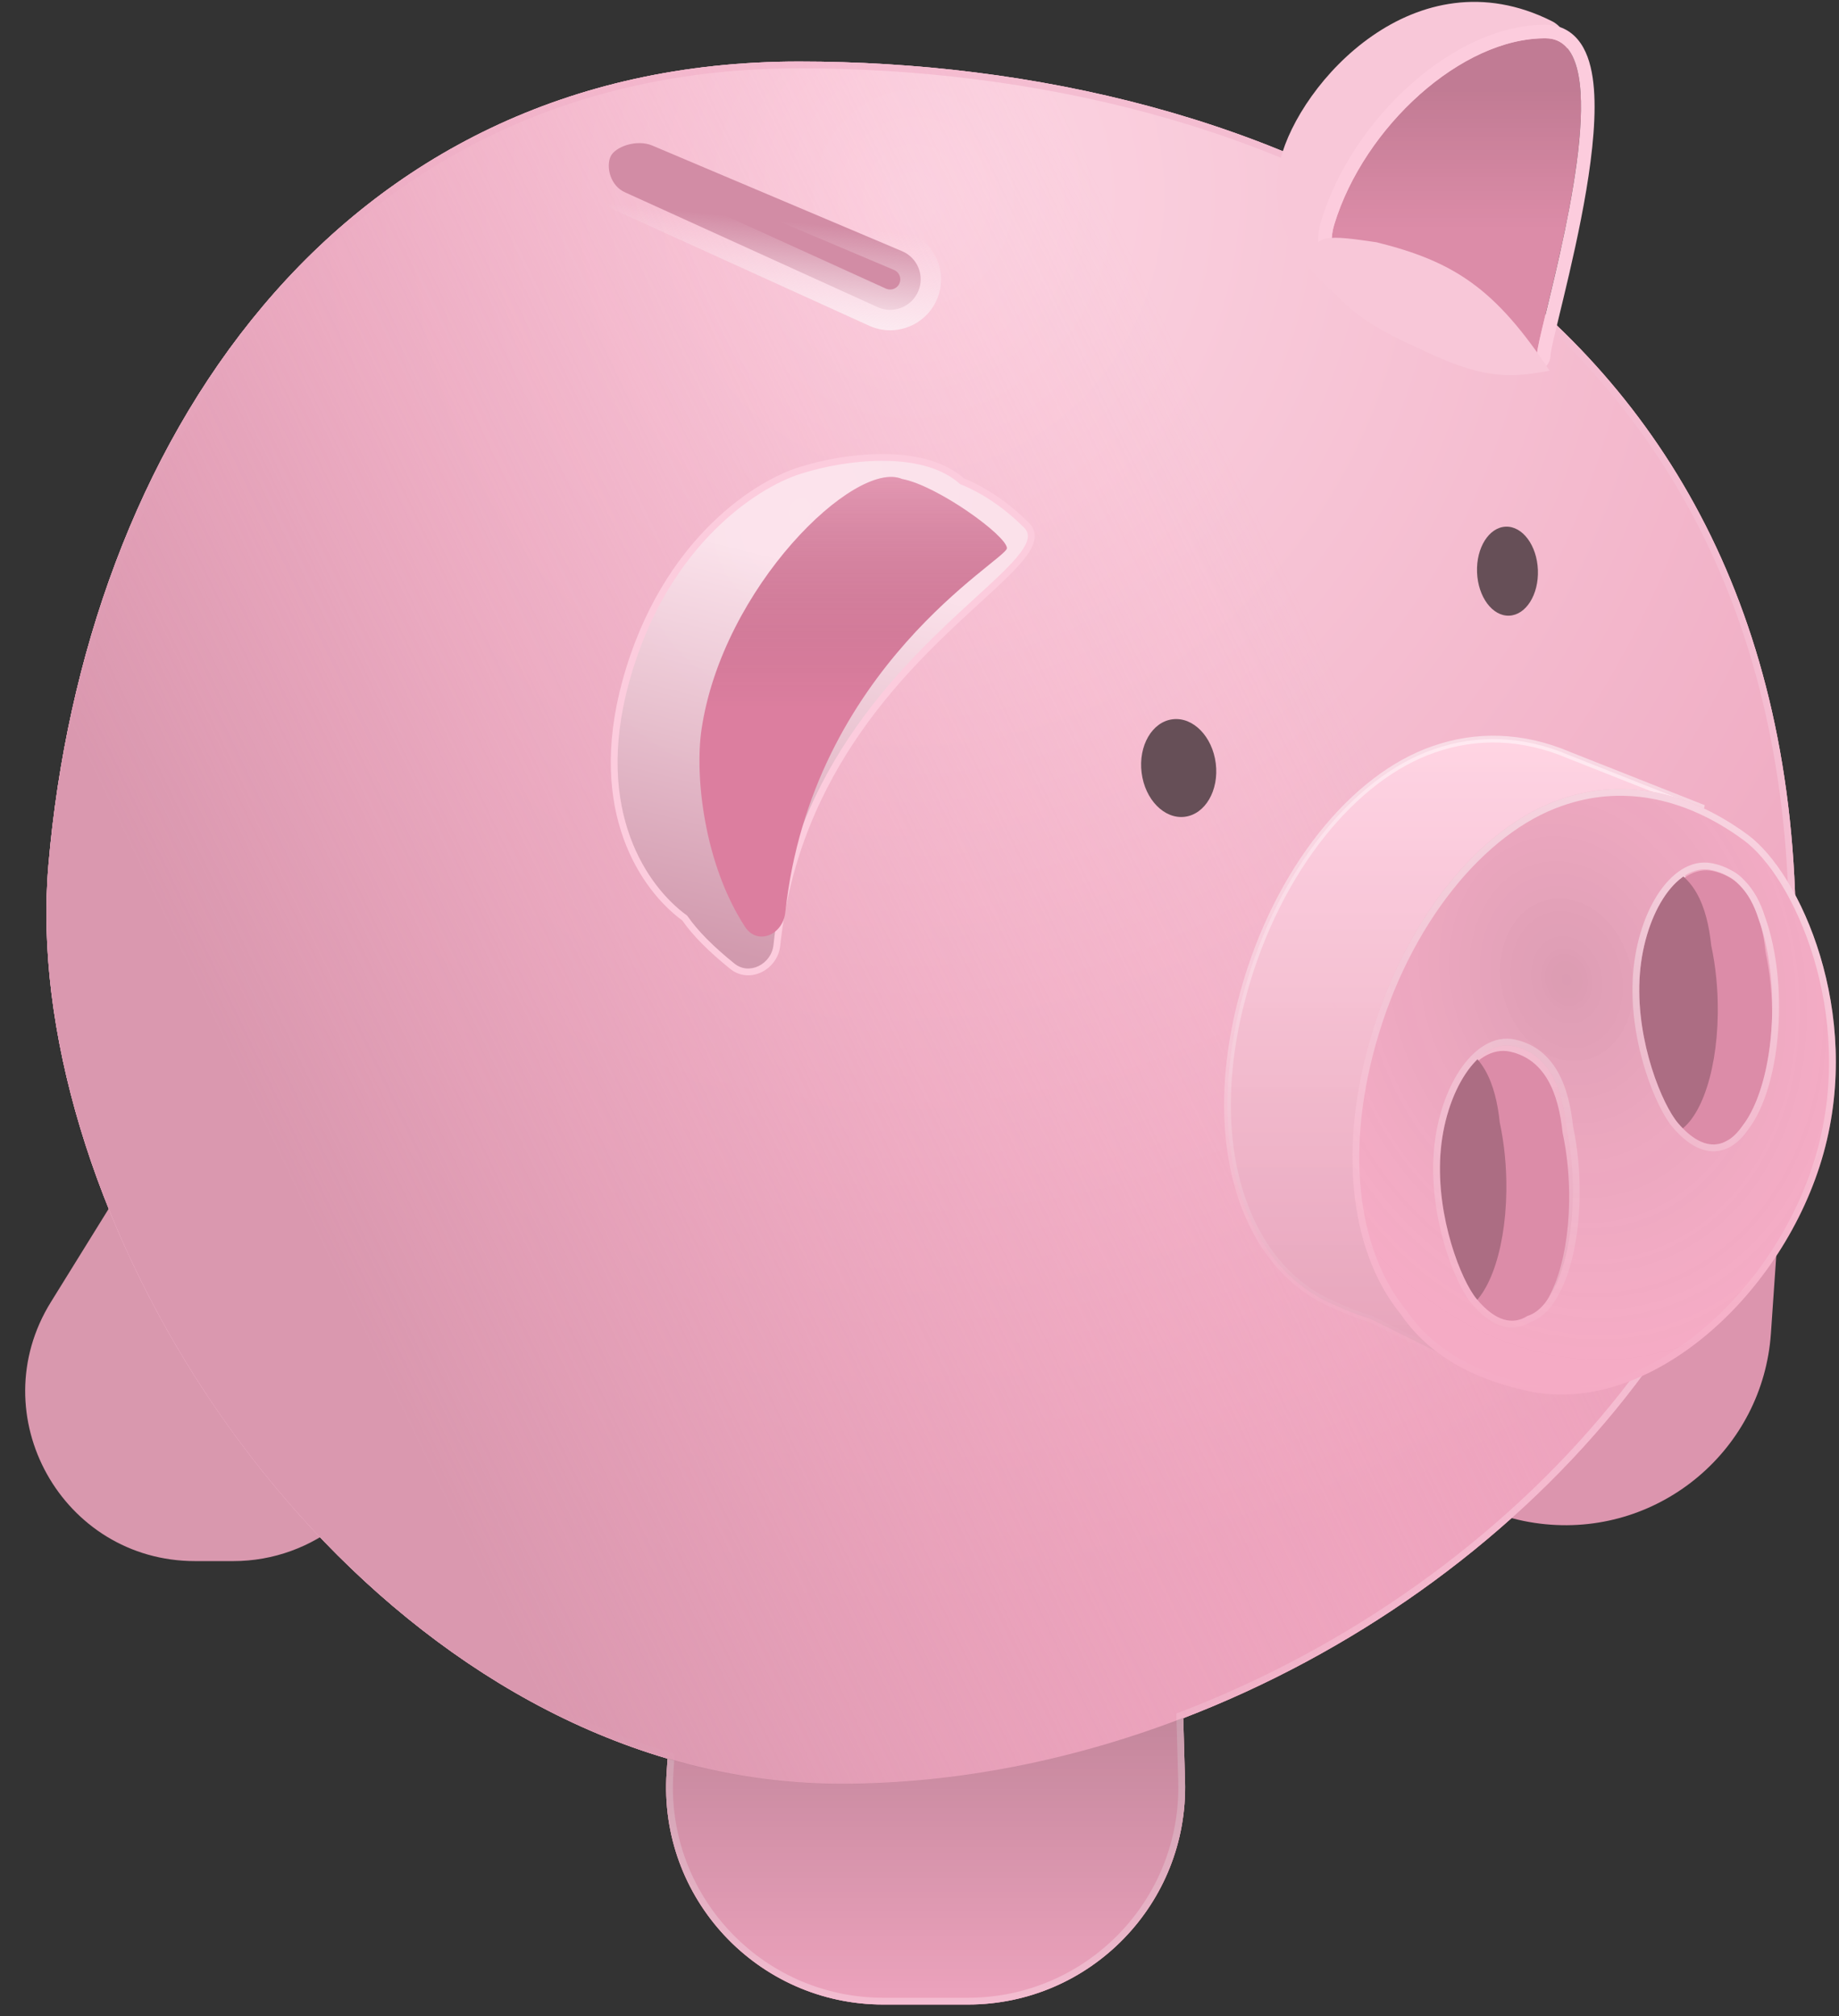 <svg width="145" height="159" viewBox="0 0 145 159" fill="none" xmlns="http://www.w3.org/2000/svg">
<rect x="0" y="0" width="145" height="159" fill="#333333" stroke="none"/>
<path d="M13.9 86.717C14.384 85.936 15.137 85.361 16.016 85.099L16.98 84.812C26.642 81.934 35.896 90.37 33.923 100.256L31.512 112.342C30.263 118.6 24.769 123.106 18.388 123.106L15.389 123.106C4.901 123.106 -1.511 111.591 4.013 102.676L13.9 86.717Z" fill="#D998AE"/>
<path d="M110.723 81.388C112.04 73.462 119.272 67.912 127.268 68.69C135.496 69.491 141.593 76.693 141.024 84.94L139.632 105.149C139.003 114.277 130.961 121.085 121.854 120.198C112.495 119.288 105.863 110.645 107.404 101.37L110.723 81.388Z" fill="#DC95AE"/>
<path fill-rule="evenodd" clip-rule="evenodd" d="M93.296 135.491C119.735 125.335 141.597 101.413 141.597 73.833C141.597 22.54 99.662 4.852 63.005 4.852C26.348 4.852 6.66 35.155 3.819 68.208C1.59 94.142 22.87 129.913 52.636 138.684L52.561 139.787C51.891 149.681 59.735 158.074 69.651 158.074H76.314C85.963 158.074 93.709 150.107 93.436 140.461L93.296 135.491Z" fill="#FBAEC9"/>
<path fill-rule="evenodd" clip-rule="evenodd" d="M93.296 135.491C119.735 125.335 141.597 101.413 141.597 73.833C141.597 22.54 99.662 4.852 63.005 4.852C26.348 4.852 6.66 35.155 3.819 68.208C1.59 94.142 22.87 129.913 52.636 138.684L52.561 139.787C51.891 149.681 59.735 158.074 69.651 158.074H76.314C85.963 158.074 93.709 150.107 93.436 140.461L93.296 135.491Z" fill="url(#paint0_radial_3768_58504)"/>
<path fill-rule="evenodd" clip-rule="evenodd" d="M92.75 135.127L93.104 134.991C119.409 124.887 141.061 101.123 141.061 73.833C141.061 48.356 130.658 31.273 115.735 20.542C100.787 9.793 81.26 5.387 63.005 5.387C44.841 5.387 30.903 12.887 21.14 24.48C11.367 36.085 5.766 51.811 4.353 68.254C3.251 81.07 7.961 96.378 16.676 109.587C25.389 122.793 38.056 133.83 52.787 138.171L53.199 138.292L53.095 139.824C52.446 149.408 60.045 157.539 69.651 157.539H76.314C85.662 157.539 93.165 149.821 92.901 140.477L92.75 135.127ZM93.296 135.491L93.436 140.461C93.709 150.107 85.963 158.074 76.314 158.074H69.651C59.735 158.074 51.891 149.681 52.561 139.787L52.636 138.684C22.87 129.913 1.59 94.142 3.819 68.208C6.66 35.155 26.348 4.852 63.005 4.852C99.662 4.852 141.597 22.54 141.597 73.833C141.597 101.413 119.735 125.335 93.296 135.491Z" fill="#F4BDD1"/>
<path d="M141.597 73.833C141.597 110.49 102.977 140.685 66.319 140.685C29.662 140.685 1.261 97.969 3.819 68.208C6.66 35.155 26.348 4.852 63.005 4.852C99.662 4.852 141.597 22.54 141.597 73.833Z" fill="url(#paint1_linear_3768_58504)"/>
<path fill-rule="evenodd" clip-rule="evenodd" d="M93.297 135.469C84.595 138.811 75.397 140.663 66.32 140.663C61.606 140.663 57.029 139.957 52.636 138.662L52.561 139.765C51.892 149.658 59.736 158.052 69.652 158.052H76.314C85.964 158.052 93.709 150.085 93.437 140.439L93.297 135.469Z" fill="url(#paint2_linear_3768_58504)" fill-opacity="0.5"/>
<path fill-rule="evenodd" clip-rule="evenodd" d="M133.646 86.784C130.955 96.472 122.056 104.413 113.468 104.785L115.232 107.567L108.047 104.001C107.062 103.703 106.163 103.356 105.344 102.966C98.181 100.07 94.72 90.265 98.07 78.207C100.748 68.567 106.757 61.257 113.027 59.096C116.366 57.916 120.025 57.977 123.713 59.549L134.318 63.743L129.327 63.408C132.966 67.701 136.313 77.183 133.646 86.784Z" fill="url(#paint3_linear_3768_58504)"/>
<path fill-rule="evenodd" clip-rule="evenodd" d="M123.815 59.303L134.417 63.496L134.301 64.012L129.922 63.718C133.455 68.27 136.502 77.508 133.905 86.857C132.544 91.755 129.617 96.206 125.947 99.48C122.406 102.638 118.158 104.716 113.938 105.028L115.971 108.235L107.949 104.252C106.963 103.953 106.061 103.605 105.236 103.213C97.889 100.236 94.45 90.244 97.813 78.137C100.504 68.448 106.557 61.045 112.939 58.845C116.342 57.643 120.069 57.707 123.815 59.303ZM123.608 59.797C119.981 58.251 116.391 58.193 113.116 59.35L113.115 59.351C106.958 61.473 100.992 68.69 98.328 78.281C94.993 90.286 98.471 99.9 105.445 102.72L105.452 102.723L105.459 102.726C106.266 103.11 107.152 103.452 108.125 103.747L108.147 103.753L114.493 106.903L112.994 104.54L113.456 104.52C117.674 104.337 121.99 102.293 125.591 99.08C129.19 95.869 132.058 91.505 133.389 86.714C136.031 77.203 132.708 67.812 129.124 63.583L128.715 63.101L132.625 63.363L123.608 59.797Z" fill="url(#paint4_linear_3768_58504)" fill-opacity="0.5"/>
<path fill-rule="evenodd" clip-rule="evenodd" d="M119.067 82.932C116.286 82.315 113.597 86.532 113.276 91.499C112.956 96.466 114.923 101.404 116.129 102.856C117.631 104.664 119.005 104.933 120.14 104.203C122.123 103.621 123.654 99.755 123.723 94.728C123.749 92.81 123.56 90.963 123.206 89.329C122.883 86.203 121.83 83.545 119.067 82.932Z" fill="#DC8CA8"/>
<path fill-rule="evenodd" clip-rule="evenodd" d="M114.115 82.135C111.334 81.518 108.645 85.736 108.324 90.703C108.003 95.669 109.971 100.607 111.177 102.059C112.679 103.867 114.052 104.136 115.188 103.406C117.171 102.824 118.702 98.959 118.771 93.931C118.797 92.013 118.607 90.166 118.254 88.532C117.93 85.406 116.878 82.748 114.115 82.135Z" fill="#AC6D83"/>
<path fill-rule="evenodd" clip-rule="evenodd" d="M135.068 68.69C132.288 68.073 129.598 72.29 129.278 77.257C128.957 82.224 130.924 87.162 132.131 88.614C133.633 90.422 135.006 90.691 136.142 89.96C138.124 89.379 139.655 85.513 139.724 80.486C139.751 78.568 139.561 76.721 139.208 75.087C138.884 71.961 137.831 69.303 135.068 68.69Z" fill="#DC8CA8"/>
<path fill-rule="evenodd" clip-rule="evenodd" d="M130.785 68.159C128.005 67.542 125.316 71.759 124.995 76.726C124.674 81.693 126.641 86.631 127.848 88.083C129.35 89.891 130.723 90.159 131.859 89.429C133.841 88.847 135.373 84.982 135.442 79.955C135.468 78.037 135.278 76.189 134.925 74.556C134.601 71.429 133.549 68.772 130.785 68.159Z" fill="#AC6D83"/>
<path fill-rule="evenodd" clip-rule="evenodd" d="M120.454 109.688C130.057 111.771 140.697 102.042 143.781 90.938C146.866 79.835 141.966 68.889 137.804 65.826C132.769 62.121 127.588 61.42 123.005 63.039C116.688 65.216 110.632 72.582 107.934 82.296C105.437 91.284 106.695 99.029 110.441 103.633C112.362 106.451 115.521 108.618 120.454 109.688ZM119.361 82.504C116.58 81.887 113.891 86.104 113.57 91.071C113.25 96.037 115.217 100.976 116.423 102.428C117.925 104.236 119.299 104.504 120.435 103.774C122.417 103.192 123.948 99.327 124.017 94.3C124.043 92.382 123.854 90.534 123.5 88.901C123.177 85.774 122.124 83.117 119.361 82.504ZM129.269 77.269C129.505 72.297 132.122 68.035 134.913 68.604C135.407 68.705 135.848 68.872 136.241 69.095C136.565 69.251 136.875 69.491 137.166 69.806C137.841 70.485 138.316 71.391 138.646 72.433C139.434 74.586 139.855 77.509 139.708 80.598C139.538 84.185 138.642 87.154 137.415 88.746C136.157 90.589 134.375 90.972 132.314 88.576C131.084 87.144 129.033 82.24 129.269 77.269Z" fill="#F4A4C0"/>
<path fill-rule="evenodd" clip-rule="evenodd" d="M120.454 109.688C130.057 111.771 140.697 102.042 143.781 90.938C146.866 79.835 141.966 68.889 137.804 65.826C132.769 62.121 127.588 61.42 123.005 63.039C116.688 65.216 110.632 72.582 107.934 82.296C105.437 91.284 106.695 99.029 110.441 103.633C112.362 106.451 115.521 108.618 120.454 109.688ZM119.361 82.504C116.58 81.887 113.891 86.104 113.57 91.071C113.25 96.037 115.217 100.976 116.423 102.428C117.925 104.236 119.299 104.504 120.435 103.774C122.417 103.192 123.948 99.327 124.017 94.3C124.043 92.382 123.854 90.534 123.5 88.901C123.177 85.774 122.124 83.117 119.361 82.504ZM129.269 77.269C129.505 72.297 132.122 68.035 134.913 68.604C135.407 68.705 135.848 68.872 136.241 69.095C136.565 69.251 136.875 69.491 137.166 69.806C137.841 70.485 138.316 71.391 138.646 72.433C139.434 74.586 139.855 77.509 139.708 80.598C139.538 84.185 138.642 87.154 137.415 88.746C136.157 90.589 134.375 90.972 132.314 88.576C131.084 87.144 129.033 82.24 129.269 77.269Z" fill="url(#paint5_radial_3768_58504)" fill-opacity="0.2"/>
<path fill-rule="evenodd" clip-rule="evenodd" d="M123.18 63.545L123.18 63.545C117.088 65.644 111.12 72.825 108.45 82.439C105.982 91.324 107.256 98.87 110.856 103.295L110.87 103.313L110.883 103.331C112.712 106.015 115.741 108.118 120.567 109.165C125.152 110.159 130.048 108.344 134.218 104.848C138.383 101.356 141.753 96.241 143.265 90.795C144.776 85.357 144.333 79.949 142.998 75.522C141.656 71.073 139.438 67.694 137.486 66.257C132.577 62.645 127.58 61.99 123.184 63.544L123.18 63.545ZM115.097 84.397C116.198 82.738 117.755 81.599 119.477 81.981C121.026 82.325 122.097 83.251 122.81 84.493C123.508 85.71 123.863 87.23 124.03 88.816C124.388 90.484 124.579 92.361 124.552 94.307C124.517 96.868 124.11 99.156 123.443 100.895C122.804 102.562 121.869 103.869 120.66 104.265C119.987 104.676 119.222 104.808 118.412 104.565C117.601 104.322 116.799 103.718 116.011 102.77C115.341 101.962 114.522 100.285 113.911 98.219C113.295 96.137 112.871 93.597 113.036 91.036C113.201 88.475 113.977 86.086 115.097 84.397ZM120.435 103.774C119.299 104.504 117.925 104.236 116.423 102.428C115.217 100.976 113.25 96.037 113.57 91.071C113.891 86.104 116.58 81.887 119.361 82.504C122.124 83.117 123.177 85.774 123.5 88.901C123.854 90.534 124.043 92.382 124.017 94.3C123.948 99.327 122.417 103.192 120.435 103.774ZM130.682 70.57C131.754 68.892 133.292 67.727 135.02 68.08C135.56 68.19 136.049 68.373 136.489 68.621C136.878 68.81 137.233 69.091 137.553 69.435C138.3 70.19 138.808 71.174 139.153 72.26C139.967 74.492 140.392 77.483 140.243 80.623C140.071 84.251 139.167 87.342 137.848 89.061C137.173 90.045 136.28 90.752 135.182 90.786C134.087 90.82 132.985 90.176 131.909 88.924C131.224 88.129 130.377 86.465 129.731 84.41C129.08 82.339 128.612 79.806 128.734 77.243C128.856 74.68 129.591 72.277 130.682 70.57ZM137.415 88.746C138.642 87.154 139.538 84.185 139.708 80.598C139.855 77.509 139.434 74.586 138.646 72.433C138.316 71.391 137.841 70.485 137.166 69.806C136.875 69.491 136.565 69.251 136.241 69.095C135.848 68.872 135.407 68.705 134.913 68.604C132.122 68.035 129.505 72.297 129.269 77.269C129.033 82.24 131.084 87.144 132.314 88.576C134.375 90.972 136.157 90.589 137.415 88.746ZM143.781 90.938C140.697 102.042 130.057 111.771 120.454 109.688C115.521 108.618 112.362 106.451 110.441 103.633C106.695 99.029 105.437 91.284 107.934 82.296C110.632 72.582 116.688 65.216 123.005 63.039C127.588 61.42 132.769 62.121 137.804 65.826C141.966 68.889 146.866 79.835 143.781 90.938Z" fill="url(#paint6_linear_3768_58504)" fill-opacity="0.5"/>
<path d="M95.86 60.2C96.125 62.324 95.031 64.208 93.416 64.41C91.801 64.611 90.277 63.054 90.012 60.93C89.747 58.807 90.841 56.922 92.456 56.721C94.07 56.519 95.594 58.077 95.86 60.2Z" fill="#664F57"/>
<path d="M121.259 44.949C121.333 46.886 120.32 48.499 118.995 48.55C117.67 48.601 116.536 47.071 116.461 45.134C116.386 43.196 117.4 41.584 118.725 41.532C120.049 41.481 121.184 43.011 121.259 44.949Z" fill="#664F57"/>
<path fill-rule="evenodd" clip-rule="evenodd" d="M48.13 12.369C48.468 11.569 50.202 10.959 51.427 11.477L71.123 19.807C72.349 20.325 72.922 21.739 72.403 22.964C71.885 24.189 70.472 24.762 69.247 24.244L49.325 15.187C48.1 14.669 47.791 13.168 48.13 12.369Z" fill="#D28CA5"/>
<path fill-rule="evenodd" clip-rule="evenodd" d="M48.986 9.893C49.867 9.63 51.006 9.559 52.052 10.001L71.748 18.331C73.79 19.195 74.746 21.55 73.882 23.593C73.019 25.635 70.663 26.59 68.621 25.726L68.601 25.718L48.677 16.66C47.58 16.188 46.928 15.288 46.624 14.415C46.332 13.577 46.297 12.582 46.65 11.746C46.891 11.177 47.313 10.775 47.69 10.509C48.082 10.233 48.532 10.028 48.986 9.893ZM49.607 13.093C49.678 13.053 49.778 13.008 49.904 12.971C50.282 12.858 50.622 12.883 50.801 12.96L70.497 21.289C70.906 21.462 71.097 21.933 70.924 22.341C70.753 22.745 70.291 22.936 69.886 22.774L49.97 13.72L49.951 13.711C49.836 13.663 49.727 13.559 49.657 13.358C49.625 13.266 49.61 13.172 49.607 13.093Z" fill="url(#paint7_linear_3768_58504)"/>
<path d="M122.36 1.668C111.595 -3.738 102.461 6.558 100.951 12.599C99.708 17.569 102.687 20.905 105.29 23.197C106.44 24.209 108.236 24.012 109.187 22.81L123.02 5.334C123.97 4.134 123.727 2.354 122.36 1.668Z" fill="#F8C7D8"/>
<path d="M121.882 3.016C128.51 3.065 121.182 26.088 121.183 27.977C121.184 29.866 102.856 25.366 105.207 17.681C107.557 9.997 115.254 2.967 121.882 3.016Z" fill="#DC8CA8"/>
<path d="M121.882 3.016C128.51 3.065 121.182 26.088 121.183 27.977C121.184 29.866 102.856 25.366 105.207 17.681C107.557 9.997 115.254 2.967 121.882 3.016Z" fill="url(#paint8_linear_3768_58504)" fill-opacity="0.2"/>
<path fill-rule="evenodd" clip-rule="evenodd" d="M122.255 27.988C122.255 27.988 122.255 27.987 122.255 27.985C122.255 28.644 121.815 29.039 121.47 29.217C121.153 29.38 120.795 29.441 120.493 29.467C119.867 29.521 119.059 29.454 118.184 29.31C116.412 29.019 114.11 28.367 111.891 27.41C109.684 26.458 107.464 25.164 105.933 23.54C104.383 21.894 103.447 19.787 104.184 17.376C105.424 13.324 108.055 9.483 111.229 6.657C114.389 3.845 118.216 1.926 121.891 1.953C123.095 1.962 124.023 2.523 124.641 3.431C125.218 4.279 125.503 5.391 125.634 6.56C125.896 8.911 125.579 11.976 125.075 14.991C124.566 18.03 123.85 21.117 123.266 23.545C123.167 23.957 123.072 24.347 122.983 24.715C122.807 25.442 122.652 26.08 122.529 26.613C122.436 27.015 122.364 27.343 122.316 27.595C122.292 27.721 122.276 27.819 122.266 27.893C122.256 27.961 122.255 27.988 122.255 27.988ZM121.944 24.455C123.629 17.506 127.131 3.063 121.883 3.024C115.255 2.975 107.559 10.005 105.208 17.689C102.857 25.374 121.185 29.874 121.184 27.985C121.184 27.592 121.501 26.283 121.944 24.455Z" fill="#FCCCDD"/>
<path d="M108.53 19.103C105.09 18.612 102.848 18.21 103.973 20.966C105.099 23.722 107.562 25.555 111.7 27.391C116.738 29.85 118.822 29.866 122.181 29.231C117.896 22.741 114.635 20.616 108.53 19.103Z" fill="#F8C7D8"/>
<path fill-rule="evenodd" clip-rule="evenodd" d="M53.989 72.393C50.838 70.106 46.533 64.03 49.329 53.78C52.397 42.531 60.008 37.903 63.43 36.995C66.28 36.108 72.656 35.098 75.854 37.949C77.553 38.639 79.303 39.787 80.932 41.415C82.184 42.667 80.22 44.466 77.104 47.319C71.674 52.292 62.744 60.468 61.253 74.538C61.071 76.261 59.083 77.28 57.736 76.19C56.039 74.816 54.821 73.594 53.989 72.393Z" fill="#F8C7D8"/>
<path fill-rule="evenodd" clip-rule="evenodd" d="M53.989 72.393C50.838 70.106 46.533 64.03 49.329 53.78C52.397 42.531 60.008 37.903 63.43 36.995C66.28 36.108 72.656 35.098 75.854 37.949C77.553 38.639 79.303 39.787 80.932 41.415C82.184 42.667 80.22 44.466 77.104 47.319C71.674 52.292 62.744 60.468 61.253 74.538C61.071 76.261 59.083 77.28 57.736 76.19C56.039 74.816 54.821 73.594 53.989 72.393Z" fill="url(#paint9_radial_3768_58504)" fill-opacity="0.2"/>
<path fill-rule="evenodd" clip-rule="evenodd" d="M53.989 72.393C50.838 70.106 46.533 64.03 49.329 53.78C52.397 42.531 60.008 37.903 63.43 36.995C66.28 36.108 72.656 35.098 75.854 37.949C77.553 38.639 79.303 39.787 80.932 41.415C82.184 42.667 80.22 44.466 77.104 47.319C71.674 52.292 62.744 60.468 61.253 74.538C61.071 76.261 59.083 77.28 57.736 76.19C56.039 74.816 54.821 73.594 53.989 72.393Z" fill="url(#paint10_linear_3768_58504)" fill-opacity="0.5"/>
<path fill-rule="evenodd" clip-rule="evenodd" d="M75.998 37.72C77.719 38.426 79.484 39.59 81.122 41.228C81.491 41.598 81.635 42.028 81.566 42.505C81.499 42.961 81.242 43.436 80.87 43.929C80.132 44.912 78.847 46.088 77.309 47.497L77.286 47.518C71.855 52.491 63 60.608 61.52 74.568C61.418 75.528 60.814 76.29 60.049 76.662C59.281 77.035 58.333 77.019 57.569 76.4C55.879 75.032 54.647 73.803 53.795 72.585C50.562 70.215 46.256 64.034 49.071 53.711C52.163 42.375 59.841 37.675 63.357 36.74C64.803 36.291 67.133 35.812 69.511 35.805C71.867 35.798 74.325 36.253 75.998 37.72ZM69.513 36.34C67.194 36.347 64.915 36.816 63.51 37.253L63.505 37.254L63.499 37.256C60.168 38.14 52.63 42.697 49.588 53.852C46.823 63.991 51.083 69.954 54.146 72.178L54.183 72.205L54.209 72.242C55.021 73.415 56.218 74.618 57.906 75.984C58.488 76.455 59.208 76.475 59.815 76.18C60.426 75.884 60.907 75.275 60.988 74.512C62.489 60.342 71.483 52.106 76.915 47.132L76.924 47.123C78.49 45.689 79.737 44.546 80.442 43.608C80.795 43.139 80.989 42.751 81.036 42.428C81.08 42.127 80.999 41.863 80.743 41.606C79.138 40.001 77.416 38.874 75.754 38.199L75.711 38.181L75.676 38.151C74.151 36.791 71.84 36.333 69.513 36.34Z" fill="#FCCCDD"/>
<path d="M55.31 57.542C54.772 61.21 55.513 68.135 58.742 73.086C59.721 74.586 61.727 73.727 61.92 71.946C64.013 52.55 79.39 44.143 79.39 43.23C79.39 42.251 73.884 38.275 71.124 37.773C67.434 36.192 56.958 46.318 55.31 57.542Z" fill="#DC7E9F"/>
<path d="M55.31 57.542C54.772 61.21 55.513 68.135 58.742 73.086C59.721 74.586 61.727 73.727 61.92 71.946C64.013 52.55 79.39 44.143 79.39 43.23C79.39 42.251 73.884 38.275 71.124 37.773C67.434 36.192 56.958 46.318 55.31 57.542Z" fill="url(#paint11_linear_3768_58504)" fill-opacity="0.2"/>
<defs>
<radialGradient id="paint0_radial_3768_58504" cx="0" cy="0" r="1" gradientUnits="userSpaceOnUse" gradientTransform="translate(72.628 15.007) rotate(100.113) scale(118.354 106.547)">
<stop stop-color="white" stop-opacity="0.5"/>
<stop offset="0.953" stop-color="#E098B1" stop-opacity="0.5"/>
</radialGradient>
<linearGradient id="paint1_linear_3768_58504" x1="99.561" y1="41.288" x2="17.06" y2="81.055" gradientUnits="userSpaceOnUse">
<stop stop-color="#FBAEC9" stop-opacity="0"/>
<stop offset="1" stop-color="#DA98AF"/>
</linearGradient>
<linearGradient id="paint2_linear_3768_58504" x1="72.629" y1="93.313" x2="72.629" y2="158.052" gradientUnits="userSpaceOnUse">
<stop/>
<stop offset="1" stop-opacity="0"/>
</linearGradient>
<linearGradient id="paint3_linear_3768_58504" x1="115.696" y1="58.281" x2="115.696" y2="107.567" gradientUnits="userSpaceOnUse">
<stop stop-color="#FFD6E4"/>
<stop offset="0" stop-color="#FFD5E4" stop-opacity="0.969"/>
<stop offset="1" stop-color="#E6A3BA"/>
</linearGradient>
<linearGradient id="paint4_linear_3768_58504" x1="115.697" y1="58.283" x2="115.697" y2="107.569" gradientUnits="userSpaceOnUse">
<stop stop-color="white"/>
<stop offset="1" stop-color="white" stop-opacity="0"/>
</linearGradient>
<radialGradient id="paint5_radial_3768_58504" cx="0" cy="0" r="1" gradientUnits="userSpaceOnUse" gradientTransform="translate(123.52 77.302) rotate(75.489) scale(30.291 24.176)">
<stop stop-color="#7C7C7C"/>
<stop offset="1" stop-color="white" stop-opacity="0.4"/>
</radialGradient>
<linearGradient id="paint6_linear_3768_58504" x1="125.694" y1="62.219" x2="125.694" y2="109.971" gradientUnits="userSpaceOnUse">
<stop stop-color="white"/>
<stop offset="1" stop-color="white" stop-opacity="0"/>
</linearGradient>
<linearGradient id="paint7_linear_3768_58504" x1="56.444" y1="25.206" x2="57.297" y2="16.96" gradientUnits="userSpaceOnUse">
<stop stop-color="#FCECF2"/>
<stop offset="1" stop-color="#FCECF2" stop-opacity="0"/>
</linearGradient>
<linearGradient id="paint8_linear_3768_58504" x1="114.827" y1="7.191" x2="114.827" y2="18.076" gradientUnits="userSpaceOnUse">
<stop stop-opacity="0.6"/>
<stop offset="1" stop-opacity="0"/>
</linearGradient>
<radialGradient id="paint9_radial_3768_58504" cx="0" cy="0" r="1" gradientUnits="userSpaceOnUse" gradientTransform="translate(63.021 40.301) rotate(118.217) scale(22.002 17.836)">
<stop stop-color="#FACCDC"/>
<stop offset="1" stop-color="#F0ACC4"/>
</radialGradient>
<linearGradient id="paint10_linear_3768_58504" x1="53.463" y1="74.281" x2="61.146" y2="44.062" gradientUnits="userSpaceOnUse">
<stop stop-color="#AC7387"/>
<stop offset="1" stop-color="white"/>
</linearGradient>
<linearGradient id="paint11_linear_3768_58504" x1="67.27" y1="37.609" x2="67.27" y2="76.375" gradientUnits="userSpaceOnUse">
<stop stop-color="white"/>
<stop offset="0.469" stop-opacity="0"/>
</linearGradient>
</defs>
</svg>
